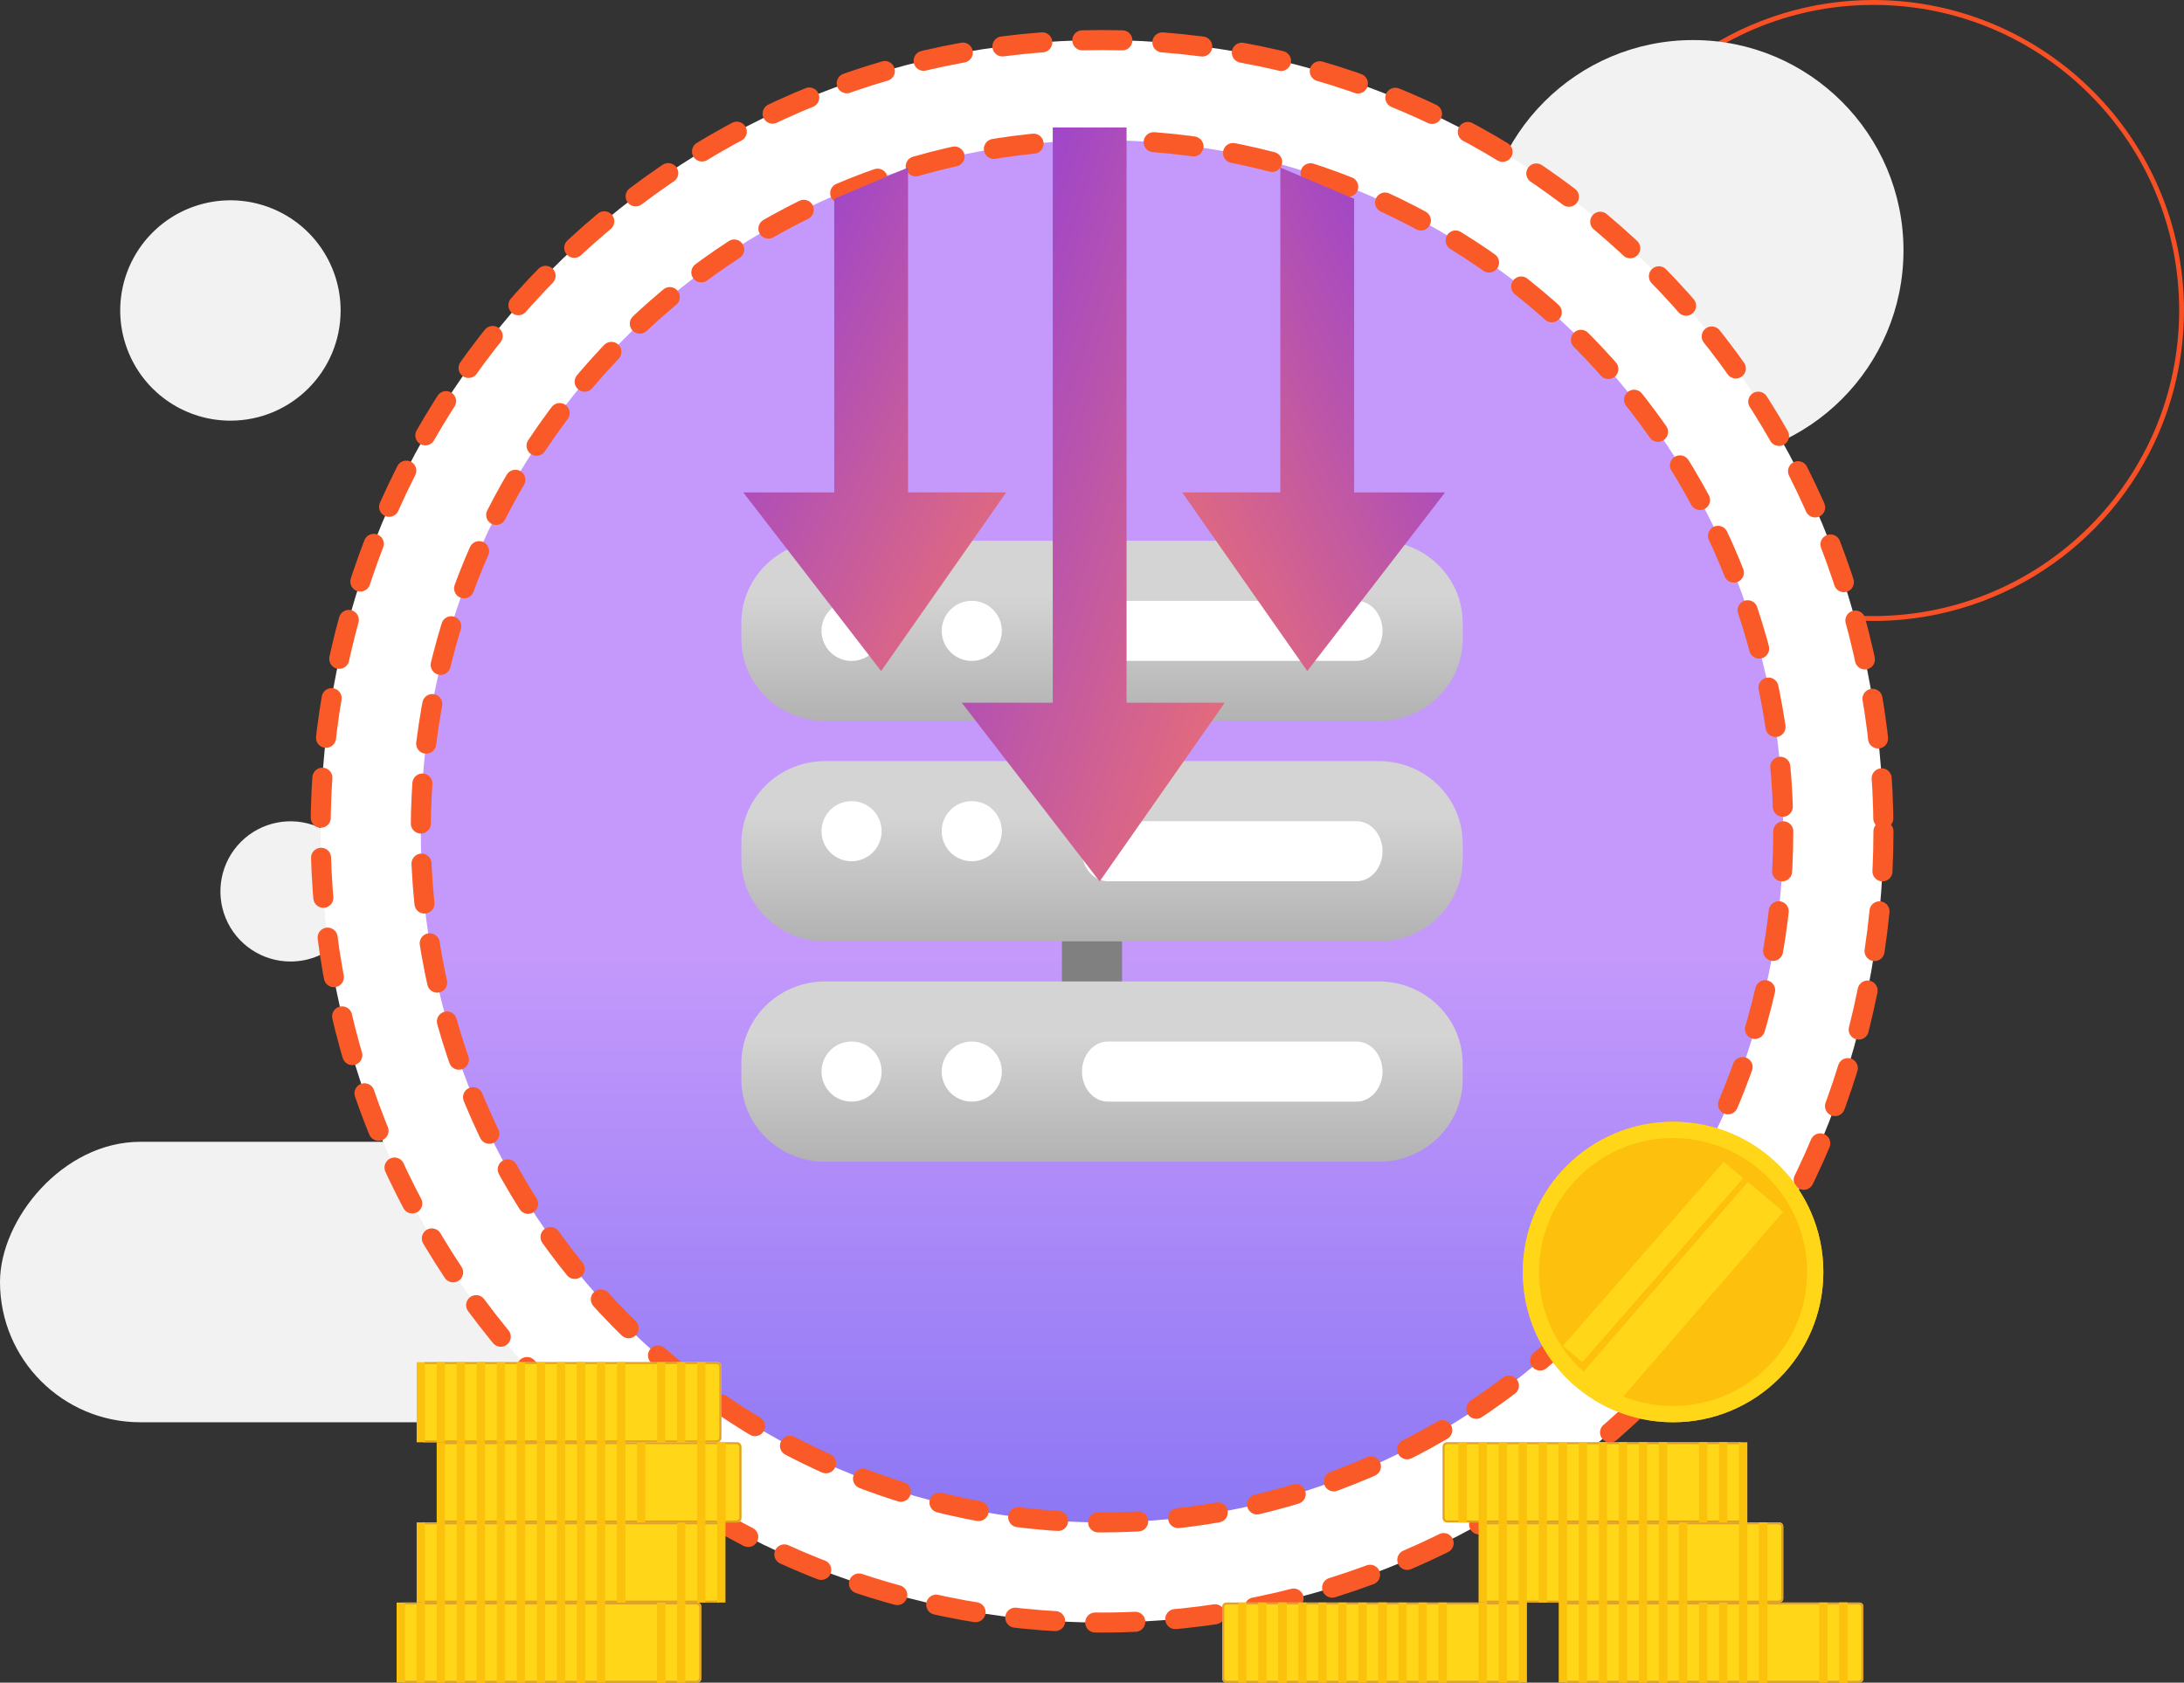 <svg width="109" height="84" viewBox="0 0 109 84" fill="none" xmlns="http://www.w3.org/2000/svg">
<rect x="0" y="0" width="109" height="84" fill="#333333" stroke="none"/>
<path fill-rule="evenodd" clip-rule="evenodd" d="M18 44.502C18.001 43.086 17.148 41.809 15.84 41.267C14.532 40.725 13.026 41.024 12.025 42.025C11.024 43.027 10.725 44.533 11.267 45.841C11.809 47.149 13.086 48.001 14.502 48C16.434 47.999 17.999 46.433 18 44.502V44.502Z" fill="#F2F2F2"/>
<rect width="57" height="14" rx="7" transform="matrix(1 0 0 -1 0 71)" fill="#F2F2F2"/>
<path fill-rule="evenodd" clip-rule="evenodd" d="M17 15.502C17.001 13.277 15.661 11.271 13.606 10.419C11.551 9.567 9.185 10.037 7.612 11.61C6.038 13.183 5.567 15.549 6.419 17.604C7.27 19.66 9.276 21 11.5 21C14.537 21 16.999 18.539 17 15.502V15.502Z" fill="#F2F2F2"/>
<path fill-rule="evenodd" clip-rule="evenodd" d="M93.504 -3.14711e-05C87.235 -0.002 81.582 3.774 79.181 9.565C76.781 15.357 78.106 22.024 82.539 26.458C86.971 30.892 93.638 32.219 99.431 29.82C105.223 27.421 109 21.769 109 15.5C108.99 6.945 102.059 0.013 93.504 -3.14711e-05H93.504ZM93.504 30.754C85.08 30.754 78.25 23.924 78.25 15.5C78.25 7.075 85.08 0.245 93.504 0.245C101.929 0.245 108.759 7.075 108.759 15.5C108.75 23.921 101.925 30.745 93.504 30.754L93.504 30.754Z" fill="#F94F24"/>
<path fill-rule="evenodd" clip-rule="evenodd" d="M95 12.5C95 6.701 90.299 2 84.5 2C78.701 2 74 6.701 74 12.5C74 18.299 78.701 23 84.5 23C90.299 23 95 18.299 95 12.5V12.5Z" fill="#F2F2F2"/>
<path fill-rule="evenodd" clip-rule="evenodd" d="M94 41.5C94 63.315 76.539 81 55 81C33.461 81 16 63.315 16 41.5C16 19.685 33.461 2 55 2C76.539 2 94 19.685 94 41.5V41.5Z" fill="white" stroke="#FA5A28" stroke-linecap="round" stroke-dasharray="2 2"/>
<path fill-rule="evenodd" clip-rule="evenodd" d="M89 41.5C89 60.554 73.778 76 55 76C36.222 76 21 60.554 21 41.5C21 22.446 36.222 7 55 7C73.778 7 89 22.446 89 41.5V41.5Z" fill="url(#paint0_linear)" stroke="#FA5A28" stroke-linecap="round" stroke-dasharray="2 2"/>
<rect width="3" height="19" transform="matrix(-1 0 0 1 56 33.994)" fill="#808080"/>
<path fill-rule="evenodd" clip-rule="evenodd" d="M53 37.253L56 37.994V35.994H53V37.253V37.253Z" fill="#6E6E6E"/>
<path fill-rule="evenodd" clip-rule="evenodd" d="M37 31.892C37.001 34.158 38.876 35.994 41.188 35.994H68.812C71.124 35.994 72.999 34.158 73 31.892V31.097C73 28.831 71.125 26.994 68.812 26.994H41.188C38.875 26.994 37 28.831 37 31.097V31.892Z" fill="url(#paint1_linear)"/>
<path fill-rule="evenodd" clip-rule="evenodd" d="M47 31.494C47 32.101 47.366 32.648 47.926 32.88C48.487 33.112 49.133 32.983 49.561 32.554C49.99 32.124 50.118 31.479 49.885 30.918C49.652 30.358 49.105 29.993 48.498 29.994C48.1 29.994 47.719 30.152 47.438 30.433C47.157 30.715 46.999 31.096 47 31.494V31.494Z" fill="white"/>
<path fill-rule="evenodd" clip-rule="evenodd" d="M41 31.494C41 32.322 41.672 32.994 42.5 32.994C43.328 32.994 44 32.322 44 31.494C44 30.665 43.328 29.994 42.5 29.994C42.102 29.993 41.72 30.151 41.439 30.432C41.157 30.714 40.999 31.096 41 31.494V31.494Z" fill="white"/>
<path fill-rule="evenodd" clip-rule="evenodd" d="M55.348 32.992H67.755C68.451 32.96 69 32.299 69 31.494C69 30.689 68.451 30.027 67.755 29.995H55.348C54.873 29.973 54.426 30.254 54.182 30.727C53.939 31.199 53.939 31.788 54.182 32.261C54.426 32.734 54.873 33.014 55.348 32.992Z" fill="white"/>
<path fill-rule="evenodd" clip-rule="evenodd" d="M37 42.894C37.001 45.158 38.876 46.994 41.188 46.994H68.812C71.124 46.994 72.999 45.158 73 42.894V42.099C73.001 41.011 72.56 39.967 71.775 39.197C70.989 38.426 69.924 37.994 68.812 37.994H41.188C38.876 37.994 37.001 39.829 37 42.093V42.894Z" fill="url(#paint2_linear)"/>
<path fill-rule="evenodd" clip-rule="evenodd" d="M47 41.492C46.999 42.099 47.364 42.646 47.925 42.879C48.486 43.112 49.131 42.984 49.561 42.554C49.99 42.125 50.118 41.479 49.885 40.919C49.653 40.358 49.105 39.993 48.498 39.994C47.671 39.995 47.001 40.665 47 41.492V41.492Z" fill="white"/>
<path fill-rule="evenodd" clip-rule="evenodd" d="M41 41.492C40.999 42.098 41.364 42.646 41.925 42.879C42.485 43.112 43.13 42.984 43.56 42.555C43.989 42.126 44.118 41.481 43.886 40.92C43.654 40.359 43.107 39.994 42.5 39.994C41.672 39.994 41.001 40.664 41 41.492V41.492Z" fill="white"/>
<path fill-rule="evenodd" clip-rule="evenodd" d="M55.348 43.992H67.755C68.451 43.96 69 43.299 69 42.494C69 41.689 68.451 41.027 67.755 40.995H55.348C54.873 40.973 54.426 41.254 54.182 41.727C53.939 42.199 53.939 42.788 54.182 43.261C54.426 43.734 54.873 44.014 55.348 43.992Z" fill="white"/>
<path fill-rule="evenodd" clip-rule="evenodd" d="M37 53.89C37.001 56.156 38.876 57.993 41.188 57.994H68.812C71.124 57.993 72.999 56.156 73 53.89V53.095C72.999 50.83 71.124 48.994 68.812 48.994H41.188C38.876 48.994 37.001 50.83 37 53.095V53.89Z" fill="url(#paint3_linear)"/>
<path fill-rule="evenodd" clip-rule="evenodd" d="M47 53.494C47 54.101 47.366 54.648 47.926 54.88C48.487 55.112 49.133 54.983 49.561 54.554C49.99 54.124 50.118 53.479 49.885 52.918C49.652 52.358 49.105 51.993 48.498 51.994C47.67 51.995 47 52.666 47 53.494V53.494Z" fill="white"/>
<path fill-rule="evenodd" clip-rule="evenodd" d="M41 53.494C41 54.322 41.672 54.994 42.5 54.994C43.328 54.994 44 54.322 44 53.494C44 52.665 43.328 51.994 42.5 51.994C42.102 51.994 41.721 52.152 41.439 52.433C41.158 52.714 41 53.096 41 53.494V53.494Z" fill="white"/>
<path fill-rule="evenodd" clip-rule="evenodd" d="M55.296 54.994H67.704C68.42 54.994 69 54.322 69 53.494C69 52.665 68.42 51.994 67.704 51.994H55.296C54.58 51.994 54 52.665 54 53.494C54 54.322 54.58 54.994 55.296 54.994Z" fill="white"/>
<path fill-rule="evenodd" clip-rule="evenodd" d="M41.636 9.924V24.581H37.095L43.976 33.5L50.219 24.581H45.32V8.363L41.636 9.924Z" fill="url(#paint4_linear)"/>
<path fill-rule="evenodd" clip-rule="evenodd" d="M67.583 9.924V24.581H72.124L65.243 33.5L59 24.581H63.899V8.363L67.583 9.924Z" fill="url(#paint5_linear)"/>
<path fill-rule="evenodd" clip-rule="evenodd" d="M52.541 6.363V35.082H48L54.882 44L61.124 35.082H56.225V6.363H52.541Z" fill="url(#paint6_linear)"/>
<path fill-rule="evenodd" clip-rule="evenodd" d="M78.193 84C78.086 84 78 83.916 78 83.813V80.187C78 80.084 78.086 80 78.193 80H92.807C92.913 80 93 80.084 93 80.187V83.813C93 83.916 92.913 84 92.807 84H78.193Z" fill="#FFD618"/>
<path fill-rule="evenodd" clip-rule="evenodd" d="M92.758 80H78.242C78.109 80 78 80.103 78 80.23V83.77C78 83.897 78.109 84 78.242 84H92.758C92.892 84 93 83.897 93 83.77V80.23C93 80.103 92.892 80 92.758 80M92.758 80.095C92.837 80.095 92.9 80.156 92.9 80.23V83.77C92.9 83.845 92.837 83.905 92.758 83.905H78.242C78.163 83.905 78.1 83.845 78.1 83.77V80.23C78.1 80.156 78.163 80.095 78.242 80.095H92.758" fill="#E2A129"/>
<path fill-rule="evenodd" clip-rule="evenodd" d="M78.207 84H77.793V80H78.207V84Z" fill="#FAC20D"/>
<path fill-rule="evenodd" clip-rule="evenodd" d="M79.207 84H78.793V80H79.207V84Z" fill="#FAC20D"/>
<path fill-rule="evenodd" clip-rule="evenodd" d="M80.207 84H79.793V80H80.207V84Z" fill="#FAC20D"/>
<path fill-rule="evenodd" clip-rule="evenodd" d="M81.207 84H80.793V80H81.207V84Z" fill="#FAC20D"/>
<path fill-rule="evenodd" clip-rule="evenodd" d="M82.207 84H81.793V80H82.207V84Z" fill="#FAC20D"/>
<path fill-rule="evenodd" clip-rule="evenodd" d="M83.207 84H82.793V80H83.207V84Z" fill="#FAC20D"/>
<path fill-rule="evenodd" clip-rule="evenodd" d="M83.207 84H82.793V80H83.207V84Z" fill="#FAC20D"/>
<path fill-rule="evenodd" clip-rule="evenodd" d="M84.207 84H83.793V80H84.207V84Z" fill="#FAC20D"/>
<path fill-rule="evenodd" clip-rule="evenodd" d="M85.207 84H84.793V80H85.207V84Z" fill="#FAC20D"/>
<path fill-rule="evenodd" clip-rule="evenodd" d="M86.207 84H85.793V80H86.207V84Z" fill="#FAC20D"/>
<path fill-rule="evenodd" clip-rule="evenodd" d="M87.207 84H86.793V80H87.207V84Z" fill="#FAC20D"/>
<path fill-rule="evenodd" clip-rule="evenodd" d="M88.207 84H87.793V80H88.207V84Z" fill="#FAC20D"/>
<path fill-rule="evenodd" clip-rule="evenodd" d="M88.207 84H87.793V80H88.207V84Z" fill="#FAC20D"/>
<path fill-rule="evenodd" clip-rule="evenodd" d="M91.207 84H90.793V80H91.207V84Z" fill="#FAC20D"/>
<path fill-rule="evenodd" clip-rule="evenodd" d="M92.207 84H91.793V80H92.207V84Z" fill="#FAC20D"/>
<path fill-rule="evenodd" clip-rule="evenodd" d="M92.207 84H91.793V80H92.207V84Z" fill="#FAC20D"/>
<path fill-rule="evenodd" clip-rule="evenodd" d="M61.193 84C61.086 84 61 83.916 61 83.813V80.187C61 80.084 61.086 80 61.193 80H75.807C75.913 80 76 80.084 76 80.187V83.813C76 83.916 75.913 84 75.807 84H61.193Z" fill="#FFD618"/>
<path fill-rule="evenodd" clip-rule="evenodd" d="M75.758 80H61.242C61.109 80 61 80.103 61 80.23V83.77C61 83.897 61.109 84 61.242 84H75.758C75.892 84 76 83.897 76 83.77V80.23C76 80.103 75.892 80 75.758 80M75.758 80.095C75.837 80.095 75.9 80.156 75.9 80.23V83.77C75.9 83.845 75.837 83.905 75.758 83.905H61.242C61.164 83.905 61.1 83.845 61.1 83.77V80.23C61.1 80.156 61.164 80.095 61.242 80.095H75.758" fill="#E2A129"/>
<path fill-rule="evenodd" clip-rule="evenodd" d="M62.206 84H61.794V80H62.206V84Z" fill="#FAC20D"/>
<path fill-rule="evenodd" clip-rule="evenodd" d="M63.206 84H62.794V80H63.206V84Z" fill="#FAC20D"/>
<path fill-rule="evenodd" clip-rule="evenodd" d="M64.207 84H63.794V80H64.207V84Z" fill="#FAC20D"/>
<path fill-rule="evenodd" clip-rule="evenodd" d="M64.207 84H63.794V80H64.207V84Z" fill="#FAC20D"/>
<path fill-rule="evenodd" clip-rule="evenodd" d="M65.207 84H64.793V80H65.207V84Z" fill="#FAC20D"/>
<path fill-rule="evenodd" clip-rule="evenodd" d="M66.207 84H65.793V80H66.207V84Z" fill="#FAC20D"/>
<path fill-rule="evenodd" clip-rule="evenodd" d="M67.207 84H66.793V80H67.207V84Z" fill="#FAC20D"/>
<path fill-rule="evenodd" clip-rule="evenodd" d="M68.207 84H67.793V80H68.207V84Z" fill="#FAC20D"/>
<path fill-rule="evenodd" clip-rule="evenodd" d="M69.207 84H68.793V80H69.207V84Z" fill="#FAC20D"/>
<path fill-rule="evenodd" clip-rule="evenodd" d="M69.207 84H68.793V80H69.207V84Z" fill="#FAC20D"/>
<path fill-rule="evenodd" clip-rule="evenodd" d="M70.207 84H69.793V80H70.207V84Z" fill="#FAC20D"/>
<path fill-rule="evenodd" clip-rule="evenodd" d="M71.207 84H70.793V80H71.207V84Z" fill="#FAC20D"/>
<path fill-rule="evenodd" clip-rule="evenodd" d="M72.207 84H71.793V80H72.207V84Z" fill="#FAC20D"/>
<path fill-rule="evenodd" clip-rule="evenodd" d="M74.207 84H73.793V80H74.207V84Z" fill="#FAC20D"/>
<path fill-rule="evenodd" clip-rule="evenodd" d="M75.207 84H74.793V80H75.207V84Z" fill="#FAC20D"/>
<path fill-rule="evenodd" clip-rule="evenodd" d="M76.207 84H75.793V80H76.207V84Z" fill="#FAC20D"/>
<path fill-rule="evenodd" clip-rule="evenodd" d="M74.193 80C74.086 80 74 79.916 74 79.813V76.187C74 76.084 74.086 76 74.193 76H88.807C88.913 76 89 76.084 89 76.187V79.813C89 79.916 88.913 80 88.807 80H74.193Z" fill="#FFD618"/>
<path fill-rule="evenodd" clip-rule="evenodd" d="M88.758 76H74.242C74.109 76 74 76.103 74 76.23V79.77C74 79.897 74.109 80 74.242 80H88.758C88.892 80 89 79.897 89 79.77V76.23C89 76.103 88.892 76 88.758 76M88.758 76.095C88.837 76.095 88.9 76.155 88.9 76.23V79.77C88.9 79.844 88.837 79.905 88.758 79.905H74.242C74.164 79.905 74.1 79.844 74.1 79.77V76.23C74.1 76.155 74.164 76.095 74.242 76.095H88.758" fill="#E2A129"/>
<path fill-rule="evenodd" clip-rule="evenodd" d="M74.207 80H73.793V76H74.207V80Z" fill="#FAC20D"/>
<path fill-rule="evenodd" clip-rule="evenodd" d="M75.207 80H74.793V76H75.207V80Z" fill="#FAC20D"/>
<path fill-rule="evenodd" clip-rule="evenodd" d="M76.207 80H75.793V76H76.207V80Z" fill="#FAC20D"/>
<path fill-rule="evenodd" clip-rule="evenodd" d="M77.207 80H76.793V76H77.207V80Z" fill="#FAC20D"/>
<path fill-rule="evenodd" clip-rule="evenodd" d="M78.207 80H77.793V76H78.207V80Z" fill="#FAC20D"/>
<path fill-rule="evenodd" clip-rule="evenodd" d="M78.207 80H77.793V76H78.207V80Z" fill="#FAC20D"/>
<path fill-rule="evenodd" clip-rule="evenodd" d="M79.207 80H78.793V76H79.207V80Z" fill="#FAC20D"/>
<path fill-rule="evenodd" clip-rule="evenodd" d="M80.207 80H79.793V76H80.207V80Z" fill="#FAC20D"/>
<path fill-rule="evenodd" clip-rule="evenodd" d="M81.207 80H80.793V76H81.207V80Z" fill="#FAC20D"/>
<path fill-rule="evenodd" clip-rule="evenodd" d="M82.207 80H81.793V76H82.207V80Z" fill="#FAC20D"/>
<path fill-rule="evenodd" clip-rule="evenodd" d="M83.207 80H82.793V76H83.207V80Z" fill="#FAC20D"/>
<path fill-rule="evenodd" clip-rule="evenodd" d="M83.207 80H82.793V76H83.207V80Z" fill="#FAC20D"/>
<path fill-rule="evenodd" clip-rule="evenodd" d="M84.207 80H83.793V76H84.207V80Z" fill="#FAC20D"/>
<path fill-rule="evenodd" clip-rule="evenodd" d="M87.207 80H86.793V76H87.207V80Z" fill="#FAC20D"/>
<path fill-rule="evenodd" clip-rule="evenodd" d="M88.207 80H87.793V76H88.207V80Z" fill="#FAC20D"/>
<path fill-rule="evenodd" clip-rule="evenodd" d="M88.207 80H87.793V76H88.207V80Z" fill="#FAC20D"/>
<path fill-rule="evenodd" clip-rule="evenodd" d="M72.193 76C72.086 76 72 75.916 72 75.813V72.187C72 72.084 72.086 72 72.193 72H86.807C86.913 72 87 72.084 87 72.187V75.813C87 75.916 86.913 76 86.807 76H72.193Z" fill="#FFD618"/>
<path fill-rule="evenodd" clip-rule="evenodd" d="M86.758 72H72.242C72.109 72 72 72.103 72 72.23V75.77C72 75.897 72.109 76 72.242 76H86.758C86.892 76 87 75.897 87 75.77V72.23C87 72.103 86.892 72 86.758 72M86.758 72.095C86.837 72.095 86.9 72.155 86.9 72.23V75.77C86.9 75.844 86.837 75.905 86.758 75.905H72.242C72.163 75.905 72.1 75.844 72.1 75.77V72.23C72.1 72.155 72.163 72.095 72.242 72.095H86.758" fill="#E2A129"/>
<path fill-rule="evenodd" clip-rule="evenodd" d="M73.207 76H72.793V72H73.207V76Z" fill="#FAC20D"/>
<path fill-rule="evenodd" clip-rule="evenodd" d="M73.207 76H72.793V72H73.207V76Z" fill="#FAC20D"/>
<path fill-rule="evenodd" clip-rule="evenodd" d="M74.207 76H73.793V72H74.207V76Z" fill="#FAC20D"/>
<path fill-rule="evenodd" clip-rule="evenodd" d="M75.207 76H74.793V72H75.207V76Z" fill="#FAC20D"/>
<path fill-rule="evenodd" clip-rule="evenodd" d="M76.207 76H75.793V72H76.207V76Z" fill="#FAC20D"/>
<path fill-rule="evenodd" clip-rule="evenodd" d="M77.207 76H76.793V72H77.207V76Z" fill="#FAC20D"/>
<path fill-rule="evenodd" clip-rule="evenodd" d="M78.207 76H77.793V72H78.207V76Z" fill="#FAC20D"/>
<path fill-rule="evenodd" clip-rule="evenodd" d="M78.207 76H77.793V72H78.207V76Z" fill="#FAC20D"/>
<path fill-rule="evenodd" clip-rule="evenodd" d="M79.207 76H78.793V72H79.207V76Z" fill="#FAC20D"/>
<path fill-rule="evenodd" clip-rule="evenodd" d="M80.207 76H79.793V72H80.207V76Z" fill="#FAC20D"/>
<path fill-rule="evenodd" clip-rule="evenodd" d="M81.207 76H80.793V72H81.207V76Z" fill="#FAC20D"/>
<path fill-rule="evenodd" clip-rule="evenodd" d="M82.207 76H81.793V72H82.207V76Z" fill="#FAC20D"/>
<path fill-rule="evenodd" clip-rule="evenodd" d="M83.207 76H82.793V72H83.207V76Z" fill="#FAC20D"/>
<path fill-rule="evenodd" clip-rule="evenodd" d="M85.207 76H84.793V72H85.207V76Z" fill="#FAC20D"/>
<path fill-rule="evenodd" clip-rule="evenodd" d="M86.207 76H85.793V72H86.207V76Z" fill="#FAC20D"/>
<path fill-rule="evenodd" clip-rule="evenodd" d="M87.207 76H86.793V72H87.207V76Z" fill="#FAC20D"/>
<path fill-rule="evenodd" clip-rule="evenodd" d="M83.5 71C79.365 71 76 67.635 76 63.5C76 59.365 79.365 56 83.5 56C87.635 56 91 59.365 91 63.5C91 67.635 87.635 71 83.5 71" fill="#FDC00D"/>
<path fill-rule="evenodd" clip-rule="evenodd" d="M83.5 56C79.358 56 76 59.358 76 63.5C76 67.642 79.358 71 83.5 71C87.642 71 91 67.642 91 63.5C91 59.358 87.642 56 83.5 56M83.5 56.811C87.188 56.811 90.189 59.812 90.189 63.5C90.189 67.188 87.188 70.189 83.5 70.189C79.812 70.189 76.811 67.188 76.811 63.5C76.811 59.812 79.812 56.811 83.5 56.811" fill="#FFD618"/>
<path fill-rule="evenodd" clip-rule="evenodd" d="M78.972 68L78 67.187L86.028 58L87 58.813L78.972 68Z" fill="#FFD618"/>
<path fill-rule="evenodd" clip-rule="evenodd" d="M80.766 70L79 68.509L87.234 59L89 60.49L80.766 70Z" fill="#FFD618"/>
<path fill-rule="evenodd" clip-rule="evenodd" d="M20.193 84C20.086 84 20 83.916 20 83.813V80.187C20 80.084 20.086 80 20.193 80H34.807C34.913 80 35 80.084 35 80.187V83.813C35 83.916 34.913 84 34.807 84H20.193Z" fill="#FFD618"/>
<path fill-rule="evenodd" clip-rule="evenodd" d="M34.758 80H20.242C20.109 80 20 80.103 20 80.23V83.77C20 83.897 20.109 84 20.242 84H34.758C34.892 84 35 83.897 35 83.77V80.23C35 80.103 34.892 80 34.758 80M34.758 80.095C34.837 80.095 34.9 80.155 34.9 80.23V83.77C34.9 83.844 34.837 83.905 34.758 83.905H20.242C20.164 83.905 20.1 83.844 20.1 83.77V80.23C20.1 80.155 20.164 80.095 20.242 80.095H34.758" fill="#E2A129"/>
<path fill-rule="evenodd" clip-rule="evenodd" d="M20.206 84H19.794V80H20.206V84Z" fill="#FAC20D"/>
<path fill-rule="evenodd" clip-rule="evenodd" d="M21.206 84H20.794V80H21.206V84Z" fill="#FAC20D"/>
<path fill-rule="evenodd" clip-rule="evenodd" d="M22.206 84H21.794V80H22.206V84Z" fill="#FAC20D"/>
<path fill-rule="evenodd" clip-rule="evenodd" d="M23.206 84H22.794V80H23.206V84Z" fill="#FAC20D"/>
<path fill-rule="evenodd" clip-rule="evenodd" d="M24.206 84H23.794V80H24.206V84Z" fill="#FAC20D"/>
<path fill-rule="evenodd" clip-rule="evenodd" d="M24.206 84H23.794V80H24.206V84Z" fill="#FAC20D"/>
<path fill-rule="evenodd" clip-rule="evenodd" d="M25.206 84H24.794V80H25.206V84Z" fill="#FAC20D"/>
<path fill-rule="evenodd" clip-rule="evenodd" d="M26.206 84H25.794V80H26.206V84Z" fill="#FAC20D"/>
<path fill-rule="evenodd" clip-rule="evenodd" d="M27.206 84H26.794V80H27.206V84Z" fill="#FAC20D"/>
<path fill-rule="evenodd" clip-rule="evenodd" d="M28.206 84H27.794V80H28.206V84Z" fill="#FAC20D"/>
<path fill-rule="evenodd" clip-rule="evenodd" d="M29.206 84H28.794V80H29.206V84Z" fill="#FAC20D"/>
<path fill-rule="evenodd" clip-rule="evenodd" d="M29.206 84H28.794V80H29.206V84Z" fill="#FAC20D"/>
<path fill-rule="evenodd" clip-rule="evenodd" d="M30.206 84H29.794V80H30.206V84Z" fill="#FAC20D"/>
<path fill-rule="evenodd" clip-rule="evenodd" d="M33.206 84H32.794V80H33.206V84Z" fill="#FAC20D"/>
<path fill-rule="evenodd" clip-rule="evenodd" d="M33.206 84H32.794V80H33.206V84Z" fill="#FAC20D"/>
<path fill-rule="evenodd" clip-rule="evenodd" d="M34.206 84H33.794V80H34.206V84Z" fill="#FAC20D"/>
<path fill-rule="evenodd" clip-rule="evenodd" d="M21.193 80C21.086 80 21 79.916 21 79.813V76.187C21 76.084 21.086 76 21.193 76H35.807C35.913 76 36 76.084 36 76.187V79.813C36 79.916 35.913 80 35.807 80H21.193Z" fill="#FFD618"/>
<path fill-rule="evenodd" clip-rule="evenodd" d="M35.758 76H21.242C21.109 76 21 76.103 21 76.23V79.77C21 79.897 21.109 80 21.242 80H35.758C35.892 80 36 79.897 36 79.77V76.23C36 76.103 35.892 76 35.758 76M35.758 76.095C35.837 76.095 35.9 76.155 35.9 76.23V79.77C35.9 79.844 35.837 79.905 35.758 79.905H21.242C21.164 79.905 21.1 79.844 21.1 79.77V76.23C21.1 76.155 21.164 76.095 21.242 76.095H35.758" fill="#E2A129"/>
<path fill-rule="evenodd" clip-rule="evenodd" d="M21.206 80H20.794V76H21.206V80Z" fill="#FAC20D"/>
<path fill-rule="evenodd" clip-rule="evenodd" d="M22.206 80H21.794V76H22.206V80Z" fill="#FAC20D"/>
<path fill-rule="evenodd" clip-rule="evenodd" d="M23.206 80H22.794V76H23.206V80Z" fill="#FAC20D"/>
<path fill-rule="evenodd" clip-rule="evenodd" d="M24.206 80H23.794V76H24.206V80Z" fill="#FAC20D"/>
<path fill-rule="evenodd" clip-rule="evenodd" d="M25.206 80H24.794V76H25.206V80Z" fill="#FAC20D"/>
<path fill-rule="evenodd" clip-rule="evenodd" d="M26.206 80H25.794V76H26.206V80Z" fill="#FAC20D"/>
<path fill-rule="evenodd" clip-rule="evenodd" d="M26.206 80H25.794V76H26.206V80Z" fill="#FAC20D"/>
<path fill-rule="evenodd" clip-rule="evenodd" d="M27.206 80H26.794V76H27.206V80Z" fill="#FAC20D"/>
<path fill-rule="evenodd" clip-rule="evenodd" d="M28.206 80H27.794V76H28.206V80Z" fill="#FAC20D"/>
<path fill-rule="evenodd" clip-rule="evenodd" d="M29.206 80H28.794V76H29.206V80Z" fill="#FAC20D"/>
<path fill-rule="evenodd" clip-rule="evenodd" d="M30.206 80H29.794V76H30.206V80Z" fill="#FAC20D"/>
<path fill-rule="evenodd" clip-rule="evenodd" d="M31.206 80H30.794V76H31.206V80Z" fill="#FAC20D"/>
<path fill-rule="evenodd" clip-rule="evenodd" d="M31.206 80H30.794V76H31.206V80Z" fill="#FAC20D"/>
<path fill-rule="evenodd" clip-rule="evenodd" d="M34.206 80H33.794V76H34.206V80Z" fill="#FAC20D"/>
<path fill-rule="evenodd" clip-rule="evenodd" d="M35.206 80H34.794V76H35.206V80Z" fill="#FAC20D"/>
<path fill-rule="evenodd" clip-rule="evenodd" d="M36.206 80H35.794V76H36.206V80Z" fill="#FAC20D"/>
<path fill-rule="evenodd" clip-rule="evenodd" d="M22.193 76C22.086 76 22 75.916 22 75.813V72.187C22 72.084 22.086 72 22.193 72H36.807C36.913 72 37 72.084 37 72.187V75.813C37 75.916 36.913 76 36.807 76H22.193Z" fill="#FFD618"/>
<path fill-rule="evenodd" clip-rule="evenodd" d="M36.758 72H22.242C22.109 72 22 72.103 22 72.23V75.77C22 75.897 22.109 76 22.242 76H36.758C36.892 76 37 75.897 37 75.77V72.23C37 72.103 36.892 72 36.758 72M36.758 72.095C36.837 72.095 36.9 72.156 36.9 72.23V75.77C36.9 75.845 36.837 75.905 36.758 75.905H22.242C22.163 75.905 22.1 75.845 22.1 75.77V72.23C22.1 72.156 22.163 72.095 22.242 72.095H36.758" fill="#E2A129"/>
<path fill-rule="evenodd" clip-rule="evenodd" d="M22.206 76H21.794V72H22.206V76Z" fill="#FAC20D"/>
<path fill-rule="evenodd" clip-rule="evenodd" d="M23.206 76H22.794V72H23.206V76Z" fill="#FAC20D"/>
<path fill-rule="evenodd" clip-rule="evenodd" d="M24.206 76H23.794V72H24.206V76Z" fill="#FAC20D"/>
<path fill-rule="evenodd" clip-rule="evenodd" d="M25.206 76H24.794V72H25.206V76Z" fill="#FAC20D"/>
<path fill-rule="evenodd" clip-rule="evenodd" d="M26.206 76H25.794V72H26.206V76Z" fill="#FAC20D"/>
<path fill-rule="evenodd" clip-rule="evenodd" d="M26.206 76H25.794V72H26.206V76Z" fill="#FAC20D"/>
<path fill-rule="evenodd" clip-rule="evenodd" d="M27.206 76H26.794V72H27.206V76Z" fill="#FAC20D"/>
<path fill-rule="evenodd" clip-rule="evenodd" d="M28.206 76H27.794V72H28.206V76Z" fill="#FAC20D"/>
<path fill-rule="evenodd" clip-rule="evenodd" d="M29.206 76H28.794V72H29.206V76Z" fill="#FAC20D"/>
<path fill-rule="evenodd" clip-rule="evenodd" d="M30.206 76H29.794V72H30.206V76Z" fill="#FAC20D"/>
<path fill-rule="evenodd" clip-rule="evenodd" d="M31.206 76H30.794V72H31.206V76Z" fill="#FAC20D"/>
<path fill-rule="evenodd" clip-rule="evenodd" d="M31.206 76H30.794V72H31.206V76Z" fill="#FAC20D"/>
<path fill-rule="evenodd" clip-rule="evenodd" d="M32.206 76H31.794V72H32.206V76Z" fill="#FAC20D"/>
<path fill-rule="evenodd" clip-rule="evenodd" d="M35.206 76H34.794V72H35.206V76Z" fill="#FAC20D"/>
<path fill-rule="evenodd" clip-rule="evenodd" d="M36.206 76H35.794V72H36.206V76Z" fill="#FAC20D"/>
<path fill-rule="evenodd" clip-rule="evenodd" d="M36.206 76H35.794V72H36.206V76Z" fill="#FAC20D"/>
<path fill-rule="evenodd" clip-rule="evenodd" d="M21.193 72C21.086 72 21 71.916 21 71.813V68.187C21 68.084 21.086 68 21.193 68H35.807C35.913 68 36 68.084 36 68.187V71.813C36 71.916 35.913 72 35.807 72H21.193Z" fill="#FFD618"/>
<path fill-rule="evenodd" clip-rule="evenodd" d="M35.758 68H21.242C21.109 68 21 68.103 21 68.23V71.77C21 71.897 21.109 72 21.242 72H35.758C35.892 72 36 71.897 36 71.77V68.23C36 68.103 35.892 68 35.758 68M35.758 68.095C35.837 68.095 35.9 68.155 35.9 68.23V71.77C35.9 71.844 35.837 71.905 35.758 71.905H21.242C21.163 71.905 21.1 71.844 21.1 71.77V68.23C21.1 68.155 21.163 68.095 21.242 68.095H35.758" fill="#E2A129"/>
<path fill-rule="evenodd" clip-rule="evenodd" d="M21.206 72H20.794V68H21.206V72Z" fill="#FAC20D"/>
<path fill-rule="evenodd" clip-rule="evenodd" d="M22.206 72H21.794V68H22.206V72Z" fill="#FAC20D"/>
<path fill-rule="evenodd" clip-rule="evenodd" d="M23.206 72H22.794V68H23.206V72Z" fill="#FAC20D"/>
<path fill-rule="evenodd" clip-rule="evenodd" d="M24.206 72H23.794V68H24.206V72Z" fill="#FAC20D"/>
<path fill-rule="evenodd" clip-rule="evenodd" d="M24.206 72H23.794V68H24.206V72Z" fill="#FAC20D"/>
<path fill-rule="evenodd" clip-rule="evenodd" d="M25.206 72H24.794V68H25.206V72Z" fill="#FAC20D"/>
<path fill-rule="evenodd" clip-rule="evenodd" d="M26.206 72H25.794V68H26.206V72Z" fill="#FAC20D"/>
<path fill-rule="evenodd" clip-rule="evenodd" d="M27.206 72H26.794V68H27.206V72Z" fill="#FAC20D"/>
<path fill-rule="evenodd" clip-rule="evenodd" d="M28.206 72H27.794V68H28.206V72Z" fill="#FAC20D"/>
<path fill-rule="evenodd" clip-rule="evenodd" d="M29.206 72H28.794V68H29.206V72Z" fill="#FAC20D"/>
<path fill-rule="evenodd" clip-rule="evenodd" d="M29.206 72H28.794V68H29.206V72Z" fill="#FAC20D"/>
<path fill-rule="evenodd" clip-rule="evenodd" d="M30.206 72H29.794V68H30.206V72Z" fill="#FAC20D"/>
<path fill-rule="evenodd" clip-rule="evenodd" d="M31.206 72H30.794V68H31.206V72Z" fill="#FAC20D"/>
<path fill-rule="evenodd" clip-rule="evenodd" d="M33.206 72H32.794V68H33.206V72Z" fill="#FAC20D"/>
<path fill-rule="evenodd" clip-rule="evenodd" d="M34.206 72H33.794V68H34.206V72Z" fill="#FAC20D"/>
<path fill-rule="evenodd" clip-rule="evenodd" d="M35.206 72H34.794V68H35.206V72Z" fill="#FAC20D"/>
<defs>
<linearGradient id="paint0_linear" x1="36.987" y1="84.117" x2="36.987" y2="47.562" gradientUnits="userSpaceOnUse">
<stop stop-color="#7D6DF2"/>
<stop offset="1" stop-color="#C499FB"/>
</linearGradient>
<linearGradient id="paint1_linear" x1="42.68" y1="35.847" x2="42.68" y2="29.686" gradientUnits="userSpaceOnUse">
<stop stop-color="#B3B3B3"/>
<stop offset="1" stop-color="#D4D4D4"/>
</linearGradient>
<linearGradient id="paint2_linear" x1="42.682" y1="46.847" x2="42.682" y2="40.687" gradientUnits="userSpaceOnUse">
<stop stop-color="#B3B3B3"/>
<stop offset="1" stop-color="#D4D4D4"/>
</linearGradient>
<linearGradient id="paint3_linear" x1="42.68" y1="57.851" x2="42.68" y2="51.69" gradientUnits="userSpaceOnUse">
<stop stop-color="#B3B3B3"/>
<stop offset="1" stop-color="#D4D4D4"/>
</linearGradient>
<linearGradient id="paint4_linear" x1="56.781" y1="20.931" x2="36.155" y2="10.162" gradientUnits="userSpaceOnUse">
<stop stop-color="#EE7170"/>
<stop offset="1" stop-color="#8F3DDC"/>
</linearGradient>
<linearGradient id="paint5_linear" x1="52.438" y1="20.931" x2="73.064" y2="10.162" gradientUnits="userSpaceOnUse">
<stop stop-color="#EE7170"/>
<stop offset="1" stop-color="#8F3DDC"/>
</linearGradient>
<linearGradient id="paint6_linear" x1="67.686" y1="25.182" x2="44.284" y2="17.021" gradientUnits="userSpaceOnUse">
<stop stop-color="#EE7170"/>
<stop offset="1" stop-color="#8F3DDC"/>
</linearGradient>
</defs>
</svg>
